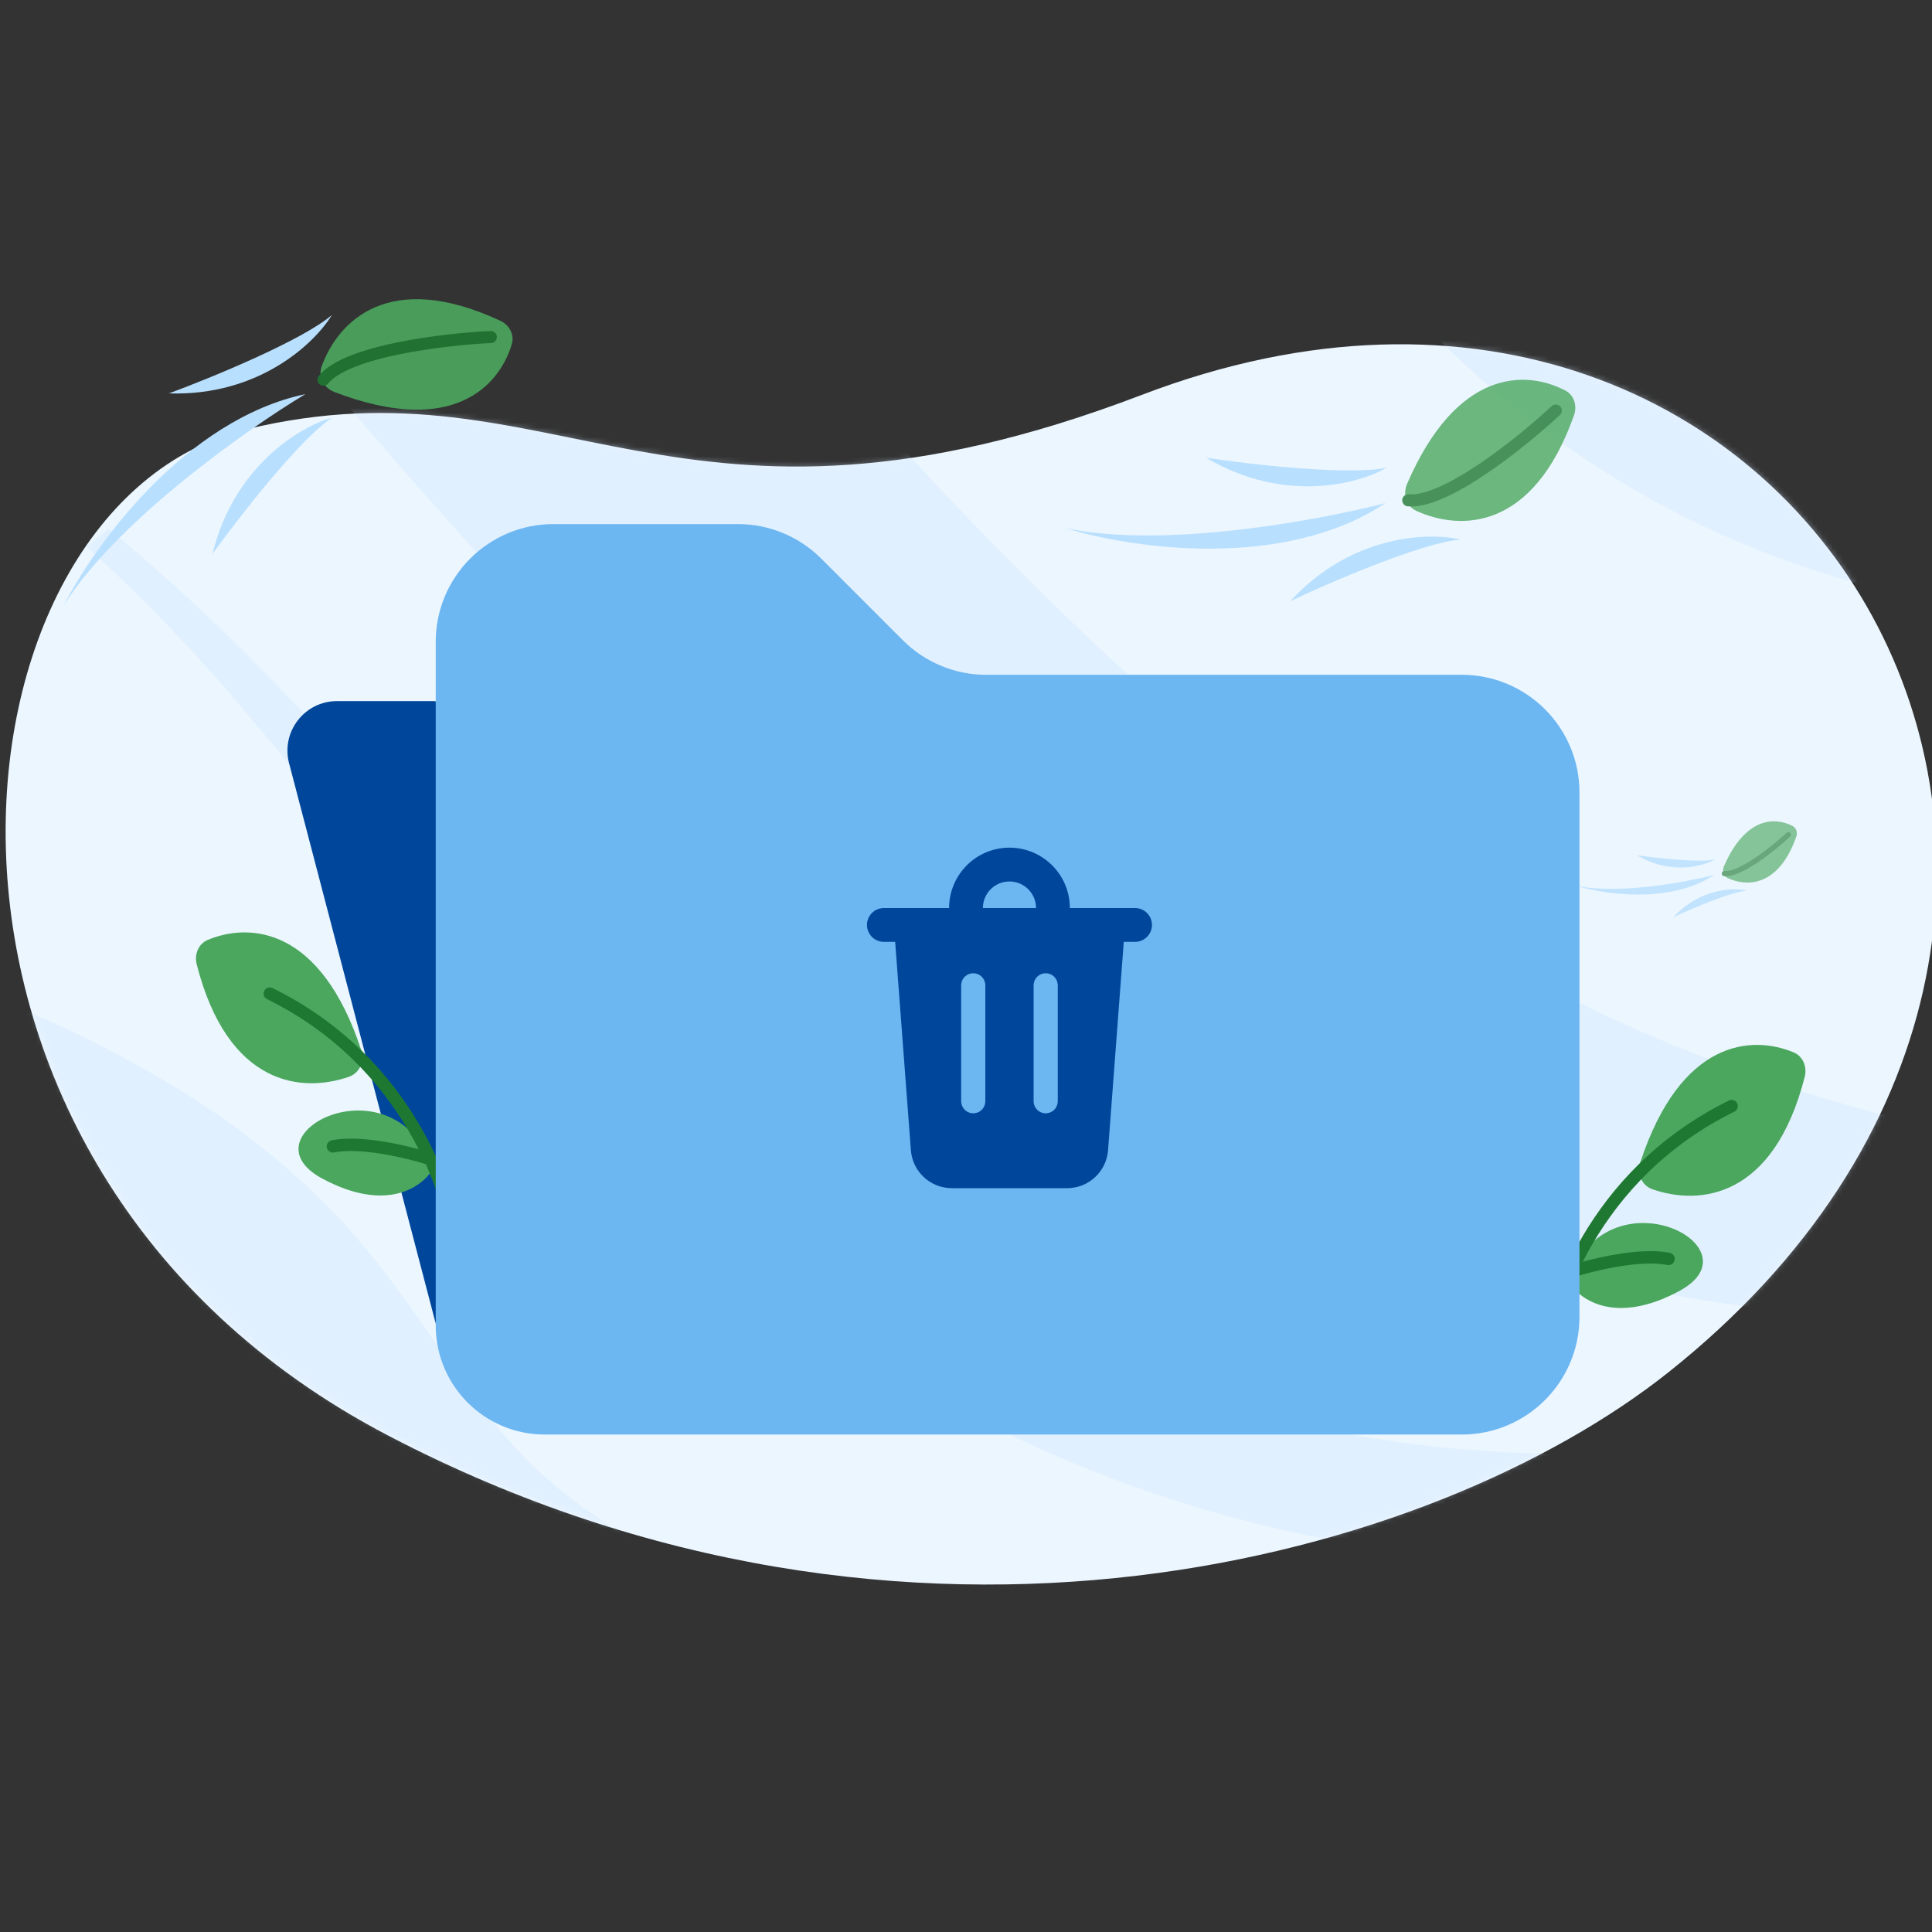 <svg width="400" height="400" viewBox="0 0 400 400" fill="none" xmlns="http://www.w3.org/2000/svg">
<rect x="0" y="0" width="400" height="400" fill="#333333" stroke="none"/>
<g clip-path="url(#clip0_99_146495)">
<path d="M345.386 284.155C297.053 322.537 188.504 353.626 80.488 297.281C-27.528 240.936 -12.938 104.256 51.176 88.842C115.289 73.428 140.171 118.533 236.387 81.759C375.175 28.714 464.584 189.498 345.386 284.155Z" fill="#EBF6FF"/>
<g opacity="0.5">
<mask id="mask0_99_146495" style="mask-type:alpha" maskUnits="userSpaceOnUse" x="1" y="71" width="401" height="257">
<path d="M345.618 283.955C297.285 322.337 188.736 353.426 80.72 297.081C-27.296 240.736 -12.705 104.055 51.408 88.642C115.521 73.228 140.403 118.333 236.619 81.559C375.407 28.514 464.816 189.298 345.618 283.955Z" fill="#CCE3FF"/>
</mask>
<g mask="url(#mask0_99_146495)">
<path opacity="0.6" d="M443.077 285.1C434.961 287.127 426.831 289.027 418.673 290.731C410.515 292.434 402.328 293.954 394.142 295.319C377.85 298.026 361.419 299.812 344.925 300.668C340.825 300.865 336.739 301.006 332.639 301.076C330.596 301.076 328.553 301.076 326.524 301.076H323.466L320.408 300.992C312.264 300.809 304.177 300.302 296.159 299.387C288.187 298.521 280.266 297.229 272.432 295.516C270.473 295.122 268.557 294.601 266.613 294.109L260.751 292.589C258.807 292.068 256.876 291.491 254.932 290.942C252.987 290.393 251.071 289.745 249.141 289.154C233.817 284.26 218.951 278.033 204.715 270.547C176.239 255.613 150.51 235.71 126.782 213.443C114.919 202.309 103.463 190.627 92.177 178.705L75.269 160.731L66.815 151.736C63.997 148.743 61.137 145.759 58.234 142.785C46.979 130.983 35.038 119.853 22.474 109.454C21.064 110.552 19.655 111.664 18.247 112.79L17.866 113.114C29.905 124.014 41.153 135.754 51.527 148.246C72.662 173.117 92.248 199.438 114.848 224.042C126.194 236.537 138.331 248.291 151.186 259.23C157.715 264.719 164.502 269.955 171.547 274.938C178.592 279.878 185.919 284.566 193.499 288.873C208.767 297.533 224.862 304.649 241.546 310.112C243.646 310.774 245.773 311.52 247.845 312.097C249.916 312.674 252.072 313.35 254.213 313.941L260.61 315.63C262.794 316.122 264.978 316.686 267.162 317.122C275.9 318.993 284.74 320.351 293.637 321.19C311.251 322.776 328.975 322.701 346.574 320.964C355.296 320.12 363.975 319.008 372.542 317.474C381.109 315.94 389.619 314.208 398.017 312.153C406.414 310.098 414.713 307.734 422.928 305.116C425.845 304.187 428.747 303.201 431.636 302.216C437.05 296.803 441.842 290.802 445.923 284.326L443.077 285.1Z" fill="#CCE3FF"/>
<path opacity="0.6" d="M13.107 212.696C-2.31 205.375 -19.095 201.394 -36.151 201.015C-36.518 202.54 -36.842 204.066 -37.166 205.591C-37.166 205.86 -37.265 206.114 -37.321 206.368C-37.603 207.71 -37.857 209.038 -38.096 210.38L-38.223 211.1C-38.787 214.25 -39.252 217.414 -39.633 220.579C-39.633 220.734 -39.633 220.903 -39.633 221.073C-39.788 222.486 -39.943 223.813 -40.069 225.184L-40.154 226.144C-40.281 227.444 -40.379 228.757 -40.464 230.057C-40.464 230.311 -40.464 230.565 -40.464 230.82C-40.746 233.89 -40.915 236.992 -40.971 240.128V241.075C-40.971 242.29 -40.971 243.518 -40.971 244.733C-40.971 245.115 -40.971 245.496 -40.971 245.892C-40.971 247.135 -40.971 248.378 -40.859 249.607C-40.859 249.889 -40.859 250.158 -40.859 250.426C-40.859 251.966 -40.704 253.491 -40.591 255.003C-40.598 255.134 -40.598 255.266 -40.591 255.398C-40.492 256.74 -40.379 258.082 -40.253 259.41L-40.126 260.667C-40.013 261.74 -39.9 262.814 -39.759 263.873C-39.759 264.325 -39.661 264.777 -39.604 265.215C-39.449 266.388 -39.28 267.56 -39.097 268.719C-39.097 269.015 -39.026 269.298 -38.984 269.58C-38.759 270.993 -38.519 272.405 -38.251 273.818L-38.04 274.92C-37.843 275.965 -37.631 277.01 -37.42 278.056C-37.321 278.55 -37.208 279.044 -37.096 279.553C-36.898 280.485 -36.673 281.403 -36.461 282.378C-36.349 282.872 -36.222 283.367 -36.109 283.861C-35.841 284.949 -35.545 286.036 -35.263 287.124C-35.179 287.407 -35.108 287.703 -35.038 287.986C-34.671 289.299 -34.291 290.613 -33.896 291.899C-33.741 292.407 -33.586 292.901 -33.417 293.396C-33.163 294.229 -32.896 295.077 -32.614 295.896C-32.431 296.461 -32.247 297.012 -32.05 297.549C-31.768 298.349 -31.486 299.14 -31.204 299.922C-31.007 300.459 -30.824 300.981 -30.626 301.504C-30.232 302.549 -29.823 303.58 -29.4 304.612L-28.71 306.307C-28.343 307.168 -27.977 308.03 -27.596 308.878C-27.357 309.428 -27.103 309.965 -26.849 310.516C-26.596 311.067 -26.215 311.929 -25.891 312.578C-25.567 313.228 -25.341 313.694 -25.073 314.259L-24.045 316.279C-23.763 316.802 -23.509 317.339 -23.227 317.847C-22.649 318.935 -22.057 320.023 -21.437 321.082L-20.578 322.495L-19.689 323.978H142.151C79.701 297.196 101.377 254.395 13.107 212.696Z" fill="#CCE3FF"/>
<path opacity="0.6" d="M385.334 72.556C310.828 38.401 298.445 -13.323 241.646 -22.432C241.858 -21.84 242.069 -21.263 242.266 -20.672C263.185 45.891 324.126 120.437 423.989 127.364C433.188 127.96 442.425 127.578 451.543 126.223C438.456 106.105 417.565 87.409 385.334 72.556Z" fill="#CCE3FF"/>
<path opacity="0.6" d="M451.859 274.016C454.489 268.835 456.841 263.518 458.904 258.086C460.398 254.185 461.962 249.706 463.441 244.777C451.337 243.213 439.276 241.397 427.27 239.143C380.898 230.693 334.962 216.214 295.747 189.37C230.549 144.723 174.412 83.259 126.489 19.88L124.516 21.937L124.206 22.261L122.05 24.528C114.357 32.641 106.24 41.429 96.898 50.781L96.814 50.88L93.192 54.443L92.995 54.626C90.501 57.049 87.908 59.513 85.217 61.992L84.78 62.401C83.512 63.569 82.216 64.739 80.905 65.922L80.694 66.091C79.257 67.443 77.8 68.757 76.326 70.034H76.227C74.818 71.217 73.409 72.414 72 73.612L71.267 74.203C69.858 75.428 68.308 76.654 66.786 77.893C94.573 110.653 122.769 142.371 155.939 170.483C202.565 209.989 252.841 243.72 312.346 260.34C357.662 273.03 404.951 276.41 451.859 274.016Z" fill="#CCE3FF"/>
</g>
</g>
<g opacity="0.8">
<g opacity="0.8">
<path d="M371.906 173.224C368.235 183.621 361.695 183.617 357.75 181.82C356.84 181.406 356.511 180.32 356.907 179.402C361.383 169.03 367.59 169.153 371.125 171.01C371.916 171.426 372.203 172.382 371.906 173.224Z" fill="#4BA75E"/>
<path d="M370.265 172.808C367.244 175.621 360.366 181.171 357.017 180.869" stroke="#1F7832" stroke-width="1.084" stroke-linecap="round"/>
</g>
<path d="M338.869 177.049C342.834 177.645 351.627 178.657 355.077 177.942C352.599 179.379 345.887 181.213 338.869 177.049Z" fill="#B8DFFE"/>
<path d="M346.424 189.924C350.048 188.21 358.176 184.704 361.685 184.393C358.898 183.732 351.942 183.913 346.424 189.924Z" fill="#B8DFFE"/>
<path d="M354.949 181.124C349.021 182.66 334.978 185.26 326.23 183.363C331.983 185.163 345.78 187.236 354.949 181.124Z" fill="#B8DFFE"/>
</g>
<path d="M59.851 158.016L90.152 273.795C90.231 274.098 90.438 274.353 90.719 274.493C91.443 274.855 92.295 274.328 92.295 273.519V147.719C92.295 146.302 91.146 145.153 89.729 145.153H69.781C63.057 145.153 58.149 151.511 59.851 158.016Z" fill="#00479B"/>
<path d="M324.654 265.14C326.707 268.888 334.187 274.565 347.688 267.285C364.565 258.185 332.92 241.915 324.654 265.14Z" fill="#4BA75E"/>
<path d="M373.652 222.931C367.206 248.23 351.781 249.61 342.096 246.213C339.862 245.43 338.854 242.938 339.593 240.689C347.944 215.277 362.608 214.248 371.339 217.877C373.292 218.689 374.174 220.881 373.652 222.931Z" fill="#4BA75E"/>
<path d="M319.712 282.998C320.653 270.896 329.731 243.156 358.517 229.007M325.516 263.191C329.726 261.842 339.609 259.443 345.452 260.64" stroke="#1F7832" stroke-width="2.567" stroke-linecap="round"/>
<path d="M89.72 241.848C87.668 245.596 80.188 251.272 66.686 243.992C49.809 234.892 81.454 218.623 89.72 241.848Z" fill="#4BA75E"/>
<path d="M40.722 199.639C47.169 224.938 62.593 226.318 72.279 222.921C74.512 222.138 75.52 219.646 74.781 217.397C66.43 191.985 51.767 190.956 43.036 194.585C41.082 195.397 40.2 197.589 40.722 199.639Z" fill="#4BA75E"/>
<path d="M94.663 259.706C93.722 247.604 84.643 219.863 55.857 205.715M88.859 239.899C84.648 238.55 74.766 236.151 68.922 237.347" stroke="#1F7832" stroke-width="2.567" stroke-linecap="round"/>
<path d="M327.012 164.088V272.629C327.012 286.092 316.098 297.006 302.634 297.006H112.796C100.463 297.006 90.41 287.111 90.215 274.779V132.885C90.215 119.422 101.129 108.508 114.592 108.508H152.78C159.246 108.508 165.446 111.076 170.018 115.648L186.94 132.571C191.512 137.142 197.712 139.71 204.178 139.71H302.634C316.098 139.71 327.012 150.625 327.012 164.088Z" fill="#6CB6F2"/>
<path d="M209 175.5C215.75 175.5 221.251 180.85 221.492 187.542L221.5 188.002L235 188C236.933 188 238.5 189.567 238.5 191.5C238.5 193.336 237.086 194.842 235.287 194.988L235 195H232.666L229.412 238.14C229.077 242.573 225.382 246 220.936 246H197.064C192.618 246 188.923 242.573 188.588 238.14L185.332 195H183C181.164 195 179.658 193.586 179.512 191.787L179.5 191.5C179.5 189.664 180.914 188.158 182.713 188.012L183 188H196.5C196.5 181.403 201.61 176 208.088 175.533L208.542 175.508L209 175.5ZM216.5 201.5C215.206 201.5 214.141 202.484 214.013 203.744L214 204V228L214.013 228.256C214.141 229.516 215.206 230.5 216.5 230.5C217.794 230.5 218.859 229.516 218.987 228.256L219 228V204L218.987 203.744C218.859 202.484 217.794 201.5 216.5 201.5ZM201.5 201.5C200.206 201.5 199.141 202.484 199.013 203.744L199 204V228L199.013 228.256C199.141 229.516 200.206 230.5 201.5 230.5C202.794 230.5 203.859 229.516 203.987 228.256L204 228V204L203.987 203.744C203.859 202.484 202.794 201.5 201.5 201.5ZM209.335 182.51L209 182.5C206.075 182.5 203.683 184.783 203.51 187.665L203.5 188.002L214.5 188C214.5 185.075 212.217 182.683 209.335 182.51Z" fill="#00479B"/>
<g opacity="0.8">
<path d="M325.887 85.961C317.425 109.927 302.35 109.917 293.256 105.776C291.159 104.822 290.4 102.317 291.313 100.202C301.631 76.293 315.938 76.577 324.086 80.859C325.909 81.817 326.572 84.02 325.887 85.961Z" fill="#4BA75E"/>
<path d="M322.105 85.003C315.142 91.487 299.286 104.28 291.568 103.584" stroke="#1F7832" stroke-width="2.499" stroke-linecap="round"/>
</g>
<path d="M249.737 94.78C258.877 96.152 279.146 98.485 287.099 96.838C281.386 100.151 265.915 104.376 249.737 94.78Z" fill="#B8DFFE"/>
<path d="M267.15 124.456C275.506 120.505 294.239 112.424 302.329 111.706C295.903 110.183 279.871 110.6 267.15 124.456Z" fill="#B8DFFE"/>
<path d="M286.802 104.17C273.138 107.713 240.768 113.705 220.605 109.332C233.865 113.482 265.667 118.26 286.802 104.17Z" fill="#B8DFFE"/>
<g opacity="0.9">
<path d="M103.578 66.405C80.534 55.686 69.995 66.466 66.592 75.86C65.807 78.027 67.065 80.321 69.215 81.149C93.518 90.501 103.324 80.079 105.964 71.262C106.555 69.289 105.445 67.274 103.578 66.405Z" fill="#4BA75E"/>
<path d="M101.617 69.778C92.113 70.218 71.879 72.598 66.977 78.601" stroke="#1F7832" stroke-width="2.499" stroke-linecap="round"/>
</g>
<path d="M44.005 114.65C49.419 107.159 61.931 91.044 68.671 86.513C62.307 88.278 48.465 96.377 44.005 114.65Z" fill="#B8DFFE"/>
<path d="M34.981 81.448C43.649 78.241 62.529 70.508 68.701 65.23C65.295 70.887 53.781 82.051 34.981 81.448Z" fill="#B8DFFE"/>
<path d="M63.225 81.596C51.134 88.882 24.207 107.821 13.227 125.287C19.537 112.909 38.371 86.841 63.225 81.596Z" fill="#B8DFFE"/>
</g>
<defs>
<clipPath id="clip0_99_146495">
<rect width="400" height="400" fill="white"/>
</clipPath>
</defs>
</svg>
